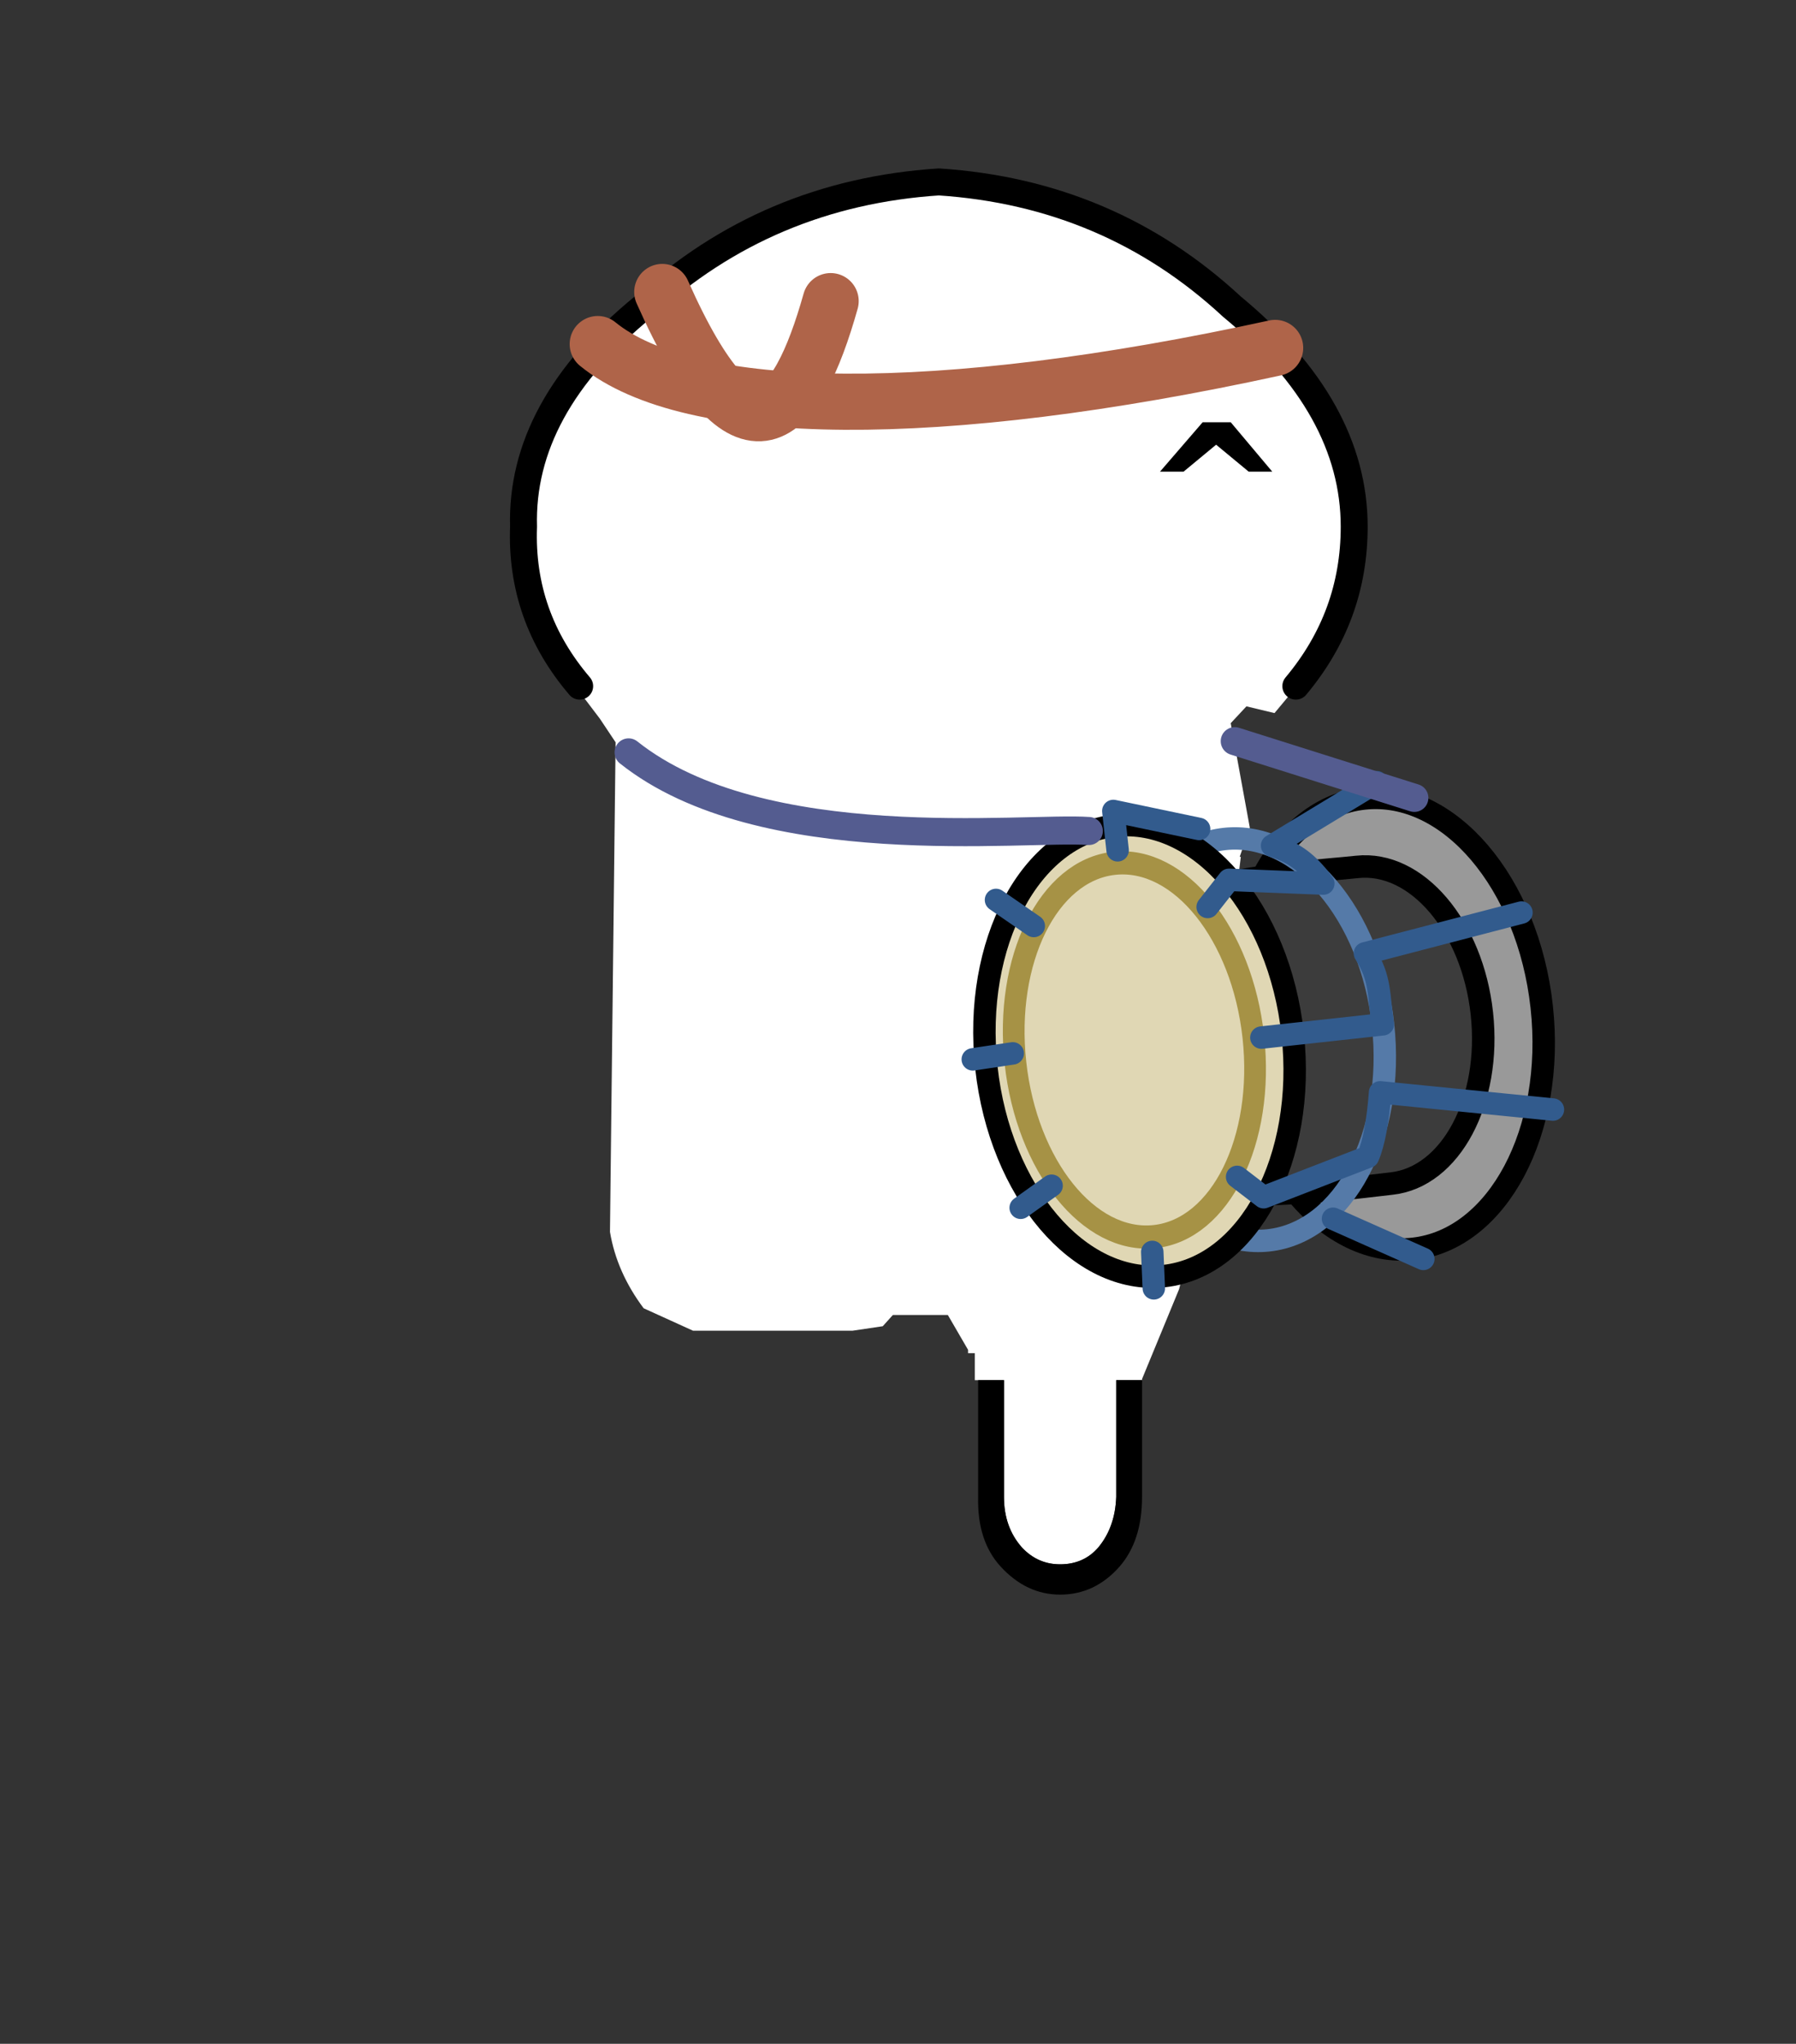 <svg width="160" height="182" xmlns="http://www.w3.org/2000/svg" xml:space="preserve" style="fill-rule:evenodd;clip-rule:evenodd;stroke-linecap:round;stroke-linejoin:round"><rect width="100%" height="100%" fill="#333333" stroke="none"/><path d="M-15.5-41.55c-1.767-2.067-2.6-4.433-2.5-7.1-.1-3.533 1.683-6.8 5.35-9.8C-8.983-61.817-4.6-63.667.5-64c5.067.333 9.417 2.183 13.05 5.55 3.633 3 5.45 6.267 5.45 9.8 0 2.667-.867 5.033-2.6 7.1h.1-.05l-1 1.2-1.25-.3-.7.75.85 4.65-.45 1.3h.05l-1.3 10.5h.05l-.05.4v.05h-.05l-.35 4.2-1.05 4.1-1.65 4v.05H8.4v5.2c-.033.9-.3 1.65-.8 2.25-.433.5-1 .75-1.7.75-.667 0-1.233-.25-1.7-.75-.533-.6-.8-1.35-.8-2.25v-5.2H2.1v-1.2h-.3V-12l-.9-1.55h-2.45l-.45.5-1.35.2h-7.1l-2.2-1c-.8-1.067-1.3-2.2-1.5-3.4l.25-21.8-.7-1.05-1.1-1.45h.2" style="fill:#fff" transform="matrix(2 0 0 2 82.641 144.2)"/><path d="M101.741 122.9v10.4c0 2.6-.666 4.666-2 6.2-1.466 1.666-3.234 2.5-5.3 2.5-2 0-3.766-.834-5.3-2.5-1.4-1.534-2.066-3.6-2-6.2v-10.4h2.3v10.4c0 1.8.534 3.3 1.6 4.5.934 1 2.066 1.5 3.4 1.5 1.4 0 2.534-.5 3.4-1.5 1-1.2 1.534-2.7 1.6-4.5v-10.4h2.3"/><path d="M9.25 23.05c-1.767-2.067-2.6-4.433-2.5-7.1-.1-3.533 1.683-6.8 5.35-9.8C15.767 2.783 20.15.933 25.25.6c5.067.333 9.417 2.183 13.05 5.55 3.633 3 5.45 6.267 5.45 9.8 0 2.667-.867 5.033-2.6 7.1" style="fill:none;fill-rule:nonzero;stroke:#000;stroke-width:1.2px" transform="matrix(2 0 0 2 33.141 15)"/><path d="M53.25 30.981c30.046 6.553 52.165 6.336 60.349-.342" style="fill:none;stroke:#af6449;stroke-width:5px;stroke-miterlimit:1.5" transform="matrix(-1 0 0 1 166.849 0)"/><path d="M62 26.185c7.468 16.81 11.985 11.534 15 .815" style="fill:none;stroke:#af6449;stroke-width:5px;stroke-miterlimit:1.5" transform="translate(-3 -.185)"/><ellipse cx="39.922" cy="78.112" rx="13.726" ry="20.17" style="fill:#999;stroke:#000;stroke-width:2px;stroke-miterlimit:1.5" transform="scale(-1 1) rotate(6.234 -161.667 -1417.734)"/><path d="M73.92 88.248c0 11.132-26.422 10.034-33.998 10.034-7.575 0-13.726-9.038-13.726-20.17 0-11.132 6.151-20.17 13.726-20.17 7.576 0 33.551-1.694 33.551 9.438" style="fill:#3c3c3c;stroke:#000;stroke-width:2.85px;stroke-miterlimit:1.5" transform="matrix(-.699 .076 .076 .699 144.39 33.663)"/><ellipse cx="39.922" cy="78.112" rx="13.726" ry="20.17" style="fill:none;stroke:#557aa8;stroke-width:2.24px;stroke-miterlimit:1.5" transform="matrix(-.886 .097 .097 .886 138.845 19.502)"/><ellipse cx="39.922" cy="78.112" rx="13.726" ry="20.17" style="fill:#e0d7b4;stroke:#000;stroke-width:2px;stroke-miterlimit:1.5" transform="scale(-1 1) rotate(6.234 -172.826 -1212.83)"/><ellipse cx="39.922" cy="78.112" rx="13.726" ry="20.17" style="fill:#e0d7b4;stroke:#a69245;stroke-width:2.49px;stroke-miterlimit:1.5" transform="matrix(-.772 .084 .09 .824 124.85 25.779)"/><path d="M55.081 94.143H44.196c.113-2.681-.28-4.038.898-6.454l-14.256-2.097m12.039 29.709 7.61-4.429m23.669-28.809 3.094-2.672m0 13.745 3.598.144m-5.757 11.946 2.951 1.655m-11.227 5.181.216 3.239m-37.075-11.967 15.138-3.196c.474 2.513 1.033 4.423 1.698 5.592l9.632 2.568 2.152-2.059m0-24.176-2.152-2.197-8.318 1.243c.896-1.527 1.928-2.904 4.168-3.855l-9.876-4.604M66 76.175V72.65l-7.424 2.423" style="fill:none;stroke:#325b8d;stroke-width:2px;stroke-miterlimit:1.5" transform="scale(-1 1) rotate(6.234 -12.602 -1444.238)"/><path d="M116.904 71.453c-11.866 9.448-35.182 6.59-41 7m-29-2.949 16-5.051" style="fill:none;stroke:#545c90;stroke-width:2.5px;stroke-miterlimit:1.5" transform="matrix(-1 0 0 1 172.904 -4.453)"/><path d="M-1.55.85H1.6" fill="none" stroke="#000" stroke-linecap="round" stroke-linejoin="round" stroke-width="1.5" id="gikopoipoi_eyes_closed" style="display:none" transform="matrix(2 0 0 2 108.241 38.2)"/><path d="m109.641 37.6 3.7 4.4h-2.1l-2.9-2.4-2.9 2.4h-2.1l3.8-4.4h2.5" fill-rule="evenodd" id="gikopoipoi_eyes_open" style="stroke-width:2"/></svg>